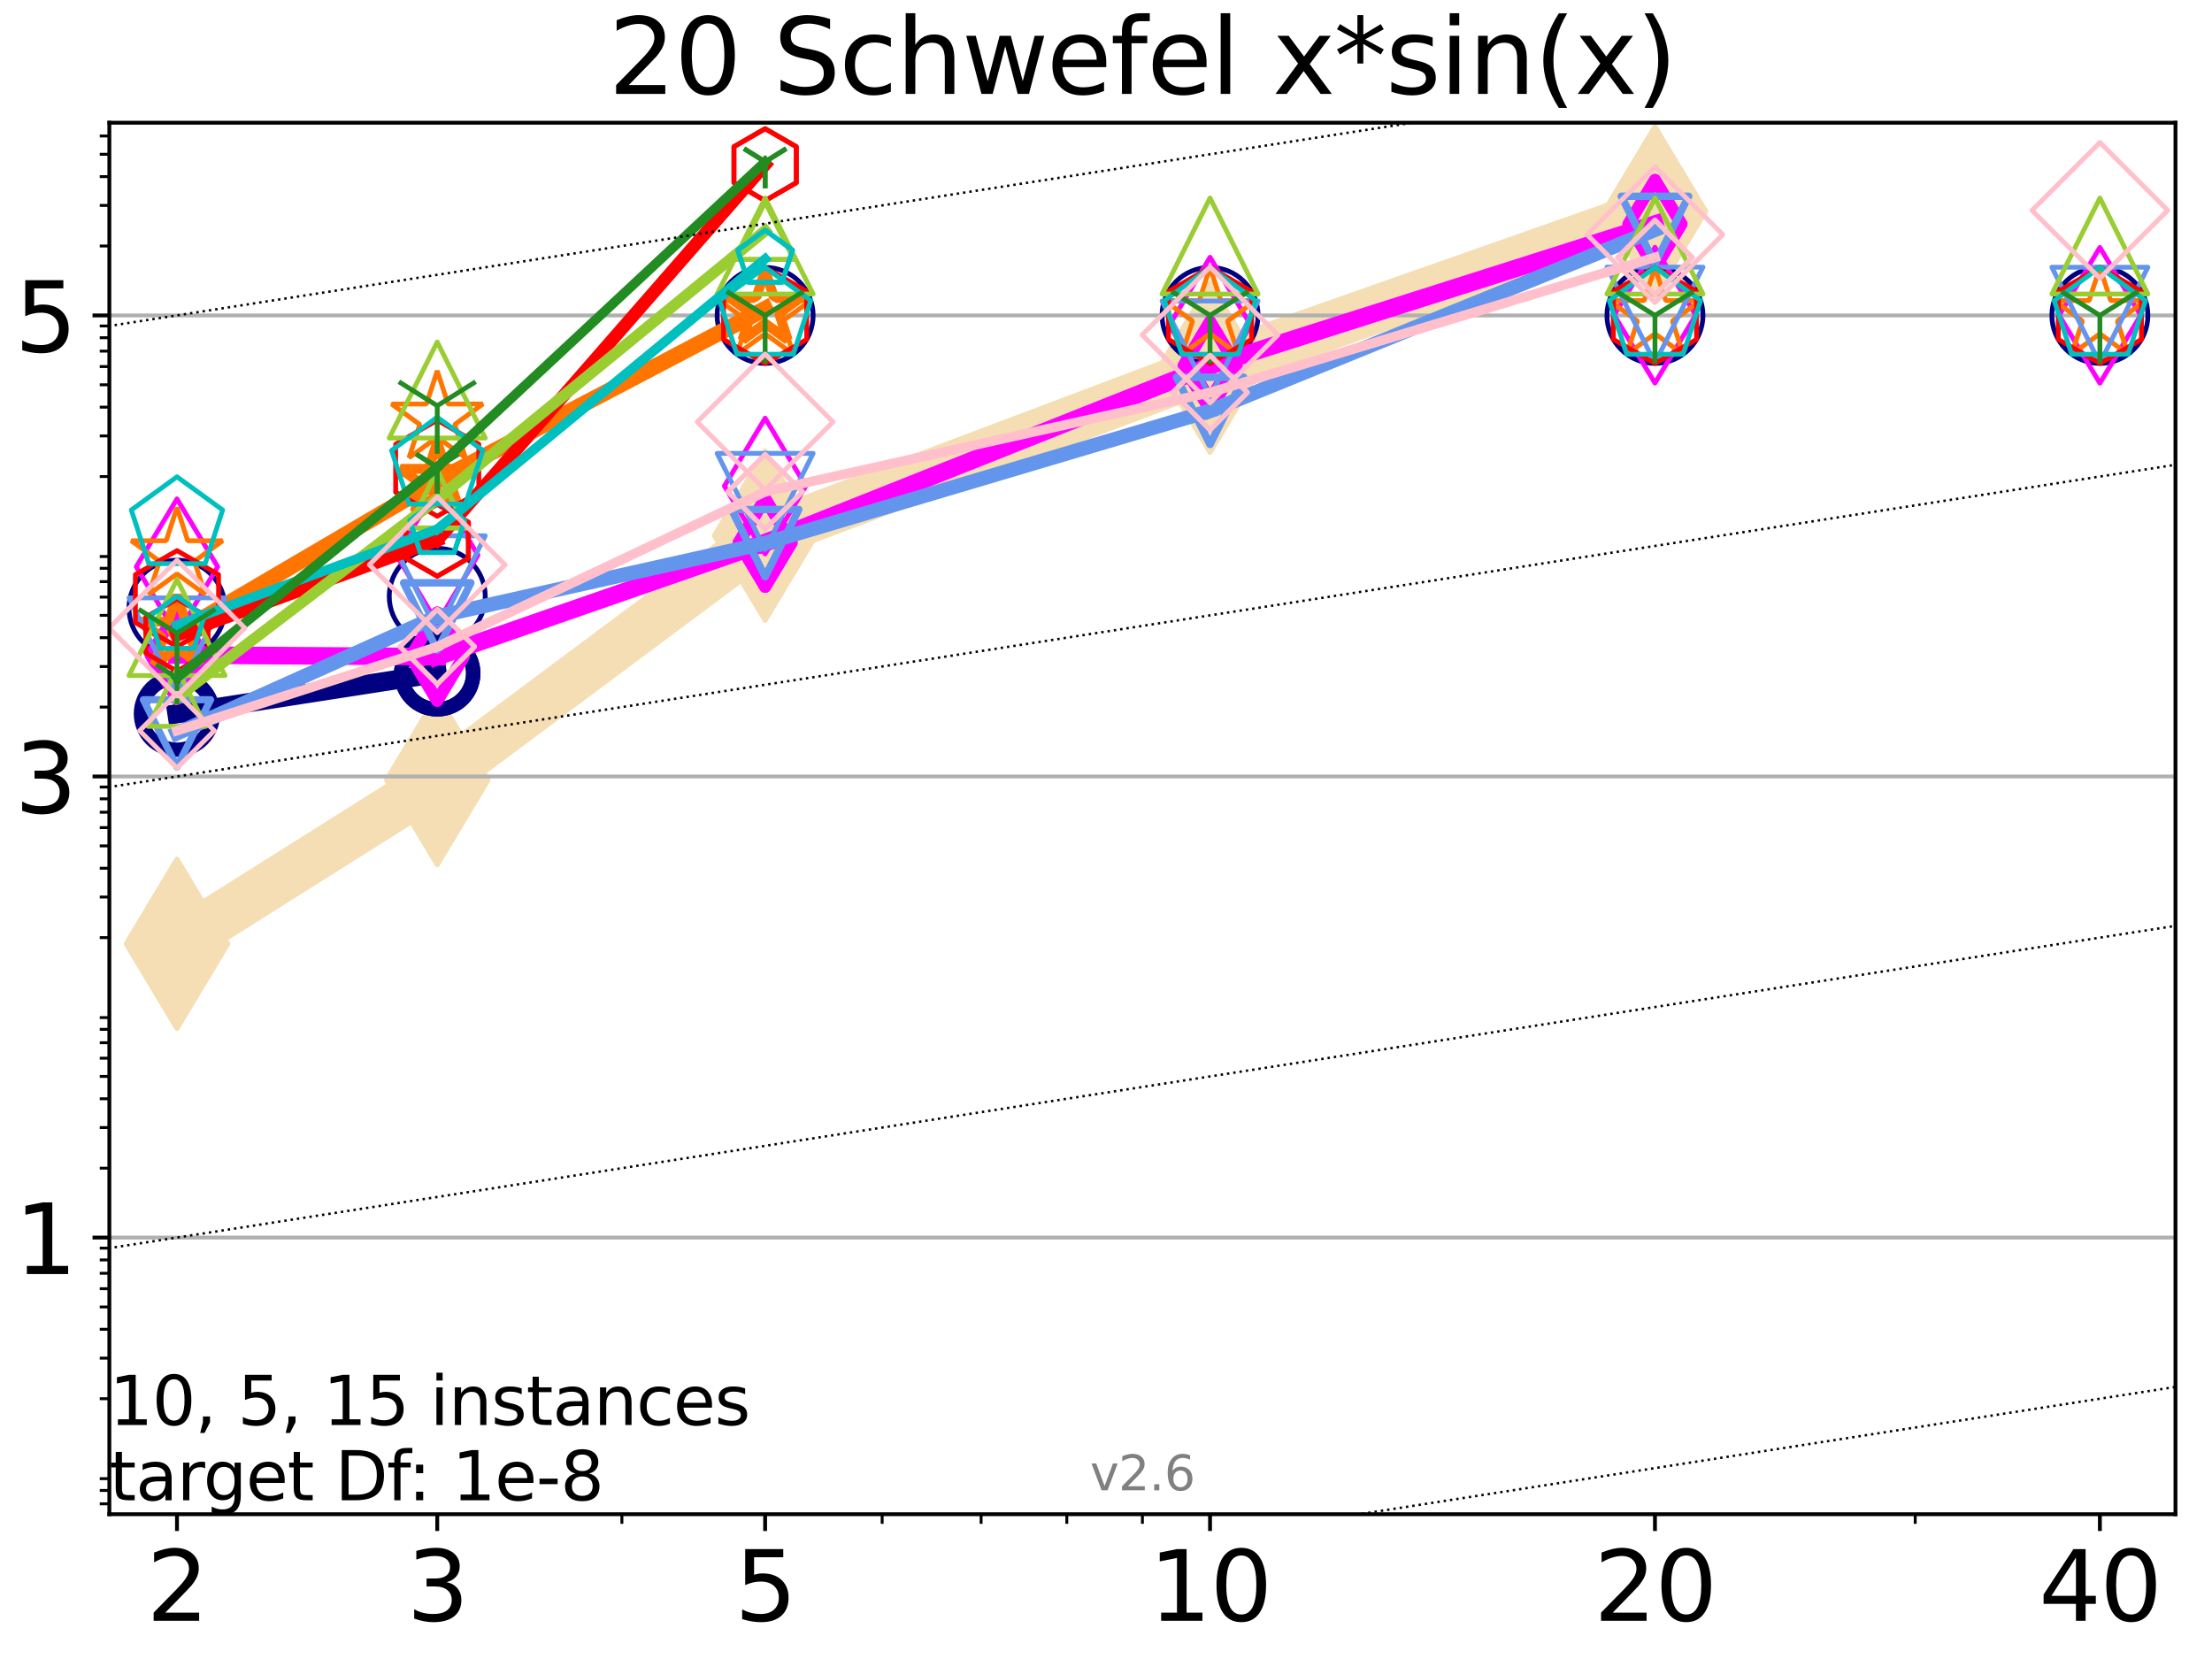 <?xml version="1.0" encoding="utf-8" standalone="no"?>
<!DOCTYPE svg PUBLIC "-//W3C//DTD SVG 1.1//EN"
  "http://www.w3.org/Graphics/SVG/1.1/DTD/svg11.dtd">
<svg xmlns:xlink="http://www.w3.org/1999/xlink" width="460.8pt" height="345.6pt" viewBox="0 0 460.8 345.6" xmlns="http://www.w3.org/2000/svg" version="1.1">
 <defs>
  <style type="text/css">*{stroke-linejoin: round; stroke-linecap: butt}</style>
 </defs>
 <g id="figure_1">
  <g id="patch_1">
   <path d="M 0 345.6 
L 460.8 345.6 
L 460.8 0 
L 0 0 
z
" style="fill: #ffffff"/>
  </g>
  <g id="axes_1">
   <g id="patch_2">
    <path d="M 22.78 315.44 
L 453.192 315.44 
L 453.192 25.56 
L 22.78 25.56 
z
" style="fill: #ffffff"/>
   </g>
   <g id="line2d_1">
    <path d="M 36.868 196.616 
L 91.085 162.486 
L 159.39 111.59 
L 252.074 76.601 
L 344.758 44.01 
" clip-path="url(#p10ccb8693c)" style="fill: none; stroke: #f5deb3; stroke-width: 10; stroke-linecap: square"/>
    <defs>
     <path id="me8f72fce71" d="M -0 17.678 
L 10.607 0 
L 0 -17.678 
L -10.607 -0 
z
" style="stroke: #f5deb3; stroke-linejoin: miter"/>
    </defs>
    <g clip-path="url(#p10ccb8693c)">
     <use xlink:href="#me8f72fce71" x="36.868" y="196.616" style="fill: #f5deb3; stroke: #f5deb3; stroke-linejoin: miter"/>
     <use xlink:href="#me8f72fce71" x="91.085" y="162.486" style="fill: #f5deb3; stroke: #f5deb3; stroke-linejoin: miter"/>
     <use xlink:href="#me8f72fce71" x="159.39" y="111.59" style="fill: #f5deb3; stroke: #f5deb3; stroke-linejoin: miter"/>
     <use xlink:href="#me8f72fce71" x="252.074" y="76.601" style="fill: #f5deb3; stroke: #f5deb3; stroke-linejoin: miter"/>
     <use xlink:href="#me8f72fce71" x="344.758" y="44.01" style="fill: #f5deb3; stroke: #f5deb3; stroke-linejoin: miter"/>
    </g>
   </g>
   <g id="matplotlib.axis_1">
    <g id="xtick_1">
     <g id="line2d_2">
      <defs>
       <path id="m8e83499754" d="M 0 0 
L 0 3.5 
" style="stroke: #000000; stroke-width: 0.8"/>
      </defs>
      <g>
       <use xlink:href="#m8e83499754" x="36.868" y="315.44" style="stroke: #000000; stroke-width: 0.8"/>
      </g>
     </g>
     <g id="text_1">
      <!-- 2 -->
      <g transform="translate(30.506 337.637)scale(0.2 -0.2)">
       <defs>
        <path id="DejaVuSans-32" d="M 1228 531 
L 3431 531 
L 3431 0 
L 469 0 
L 469 531 
Q 828 903 1448 1529 
Q 2069 2156 2228 2338 
Q 2531 2678 2651 2914 
Q 2772 3150 2772 3378 
Q 2772 3750 2511 3984 
Q 2250 4219 1831 4219 
Q 1534 4219 1204 4116 
Q 875 4013 500 3803 
L 500 4441 
Q 881 4594 1212 4672 
Q 1544 4750 1819 4750 
Q 2544 4750 2975 4387 
Q 3406 4025 3406 3419 
Q 3406 3131 3298 2873 
Q 3191 2616 2906 2266 
Q 2828 2175 2409 1742 
Q 1991 1309 1228 531 
z
" transform="scale(0.016)"/>
       </defs>
       <use xlink:href="#DejaVuSans-32"/>
      </g>
     </g>
    </g>
    <g id="xtick_2">
     <g id="line2d_3">
      <g>
       <use xlink:href="#m8e83499754" x="91.085" y="315.44" style="stroke: #000000; stroke-width: 0.8"/>
      </g>
     </g>
     <g id="text_2">
      <!-- 3 -->
      <g transform="translate(84.723 337.637)scale(0.2 -0.2)">
       <defs>
        <path id="DejaVuSans-33" d="M 2597 2516 
Q 3050 2419 3304 2112 
Q 3559 1806 3559 1356 
Q 3559 666 3084 287 
Q 2609 -91 1734 -91 
Q 1441 -91 1130 -33 
Q 819 25 488 141 
L 488 750 
Q 750 597 1062 519 
Q 1375 441 1716 441 
Q 2309 441 2620 675 
Q 2931 909 2931 1356 
Q 2931 1769 2642 2001 
Q 2353 2234 1838 2234 
L 1294 2234 
L 1294 2753 
L 1863 2753 
Q 2328 2753 2575 2939 
Q 2822 3125 2822 3475 
Q 2822 3834 2567 4026 
Q 2313 4219 1838 4219 
Q 1578 4219 1281 4162 
Q 984 4106 628 3988 
L 628 4550 
Q 988 4650 1302 4700 
Q 1616 4750 1894 4750 
Q 2613 4750 3031 4423 
Q 3450 4097 3450 3541 
Q 3450 3153 3228 2886 
Q 3006 2619 2597 2516 
z
" transform="scale(0.016)"/>
       </defs>
       <use xlink:href="#DejaVuSans-33"/>
      </g>
     </g>
    </g>
    <g id="xtick_3">
     <g id="line2d_4">
      <g>
       <use xlink:href="#m8e83499754" x="159.39" y="315.44" style="stroke: #000000; stroke-width: 0.8"/>
      </g>
     </g>
     <g id="text_3">
      <!-- 5 -->
      <g transform="translate(153.028 337.637)scale(0.2 -0.2)">
       <defs>
        <path id="DejaVuSans-35" d="M 691 4666 
L 3169 4666 
L 3169 4134 
L 1269 4134 
L 1269 2991 
Q 1406 3038 1543 3061 
Q 1681 3084 1819 3084 
Q 2600 3084 3056 2656 
Q 3513 2228 3513 1497 
Q 3513 744 3044 326 
Q 2575 -91 1722 -91 
Q 1428 -91 1123 -41 
Q 819 9 494 109 
L 494 744 
Q 775 591 1075 516 
Q 1375 441 1709 441 
Q 2250 441 2565 725 
Q 2881 1009 2881 1497 
Q 2881 1984 2565 2268 
Q 2250 2553 1709 2553 
Q 1456 2553 1204 2497 
Q 953 2441 691 2322 
L 691 4666 
z
" transform="scale(0.016)"/>
       </defs>
       <use xlink:href="#DejaVuSans-35"/>
      </g>
     </g>
    </g>
    <g id="xtick_4">
     <g id="line2d_5">
      <g>
       <use xlink:href="#m8e83499754" x="252.074" y="315.44" style="stroke: #000000; stroke-width: 0.8"/>
      </g>
     </g>
     <g id="text_4">
      <!-- 10 -->
      <g transform="translate(239.349 337.637)scale(0.2 -0.2)">
       <defs>
        <path id="DejaVuSans-31" d="M 794 531 
L 1825 531 
L 1825 4091 
L 703 3866 
L 703 4441 
L 1819 4666 
L 2450 4666 
L 2450 531 
L 3481 531 
L 3481 0 
L 794 0 
L 794 531 
z
" transform="scale(0.016)"/>
        <path id="DejaVuSans-30" d="M 2034 4250 
Q 1547 4250 1301 3770 
Q 1056 3291 1056 2328 
Q 1056 1369 1301 889 
Q 1547 409 2034 409 
Q 2525 409 2770 889 
Q 3016 1369 3016 2328 
Q 3016 3291 2770 3770 
Q 2525 4250 2034 4250 
z
M 2034 4750 
Q 2819 4750 3233 4129 
Q 3647 3509 3647 2328 
Q 3647 1150 3233 529 
Q 2819 -91 2034 -91 
Q 1250 -91 836 529 
Q 422 1150 422 2328 
Q 422 3509 836 4129 
Q 1250 4750 2034 4750 
z
" transform="scale(0.016)"/>
       </defs>
       <use xlink:href="#DejaVuSans-31"/>
       <use xlink:href="#DejaVuSans-30" x="63.623"/>
      </g>
     </g>
    </g>
    <g id="xtick_5">
     <g id="line2d_6">
      <g>
       <use xlink:href="#m8e83499754" x="344.758" y="315.44" style="stroke: #000000; stroke-width: 0.8"/>
      </g>
     </g>
     <g id="text_5">
      <!-- 20 -->
      <g transform="translate(332.033 337.637)scale(0.2 -0.2)">
       <use xlink:href="#DejaVuSans-32"/>
       <use xlink:href="#DejaVuSans-30" x="63.623"/>
      </g>
     </g>
    </g>
    <g id="xtick_6">
     <g id="line2d_7">
      <g>
       <use xlink:href="#m8e83499754" x="437.443" y="315.44" style="stroke: #000000; stroke-width: 0.8"/>
      </g>
     </g>
     <g id="text_6">
      <!-- 40 -->
      <g transform="translate(424.718 337.637)scale(0.2 -0.2)">
       <defs>
        <path id="DejaVuSans-34" d="M 2419 4116 
L 825 1625 
L 2419 1625 
L 2419 4116 
z
M 2253 4666 
L 3047 4666 
L 3047 1625 
L 3713 1625 
L 3713 1100 
L 3047 1100 
L 3047 0 
L 2419 0 
L 2419 1100 
L 313 1100 
L 313 1709 
L 2253 4666 
z
" transform="scale(0.016)"/>
       </defs>
       <use xlink:href="#DejaVuSans-34"/>
       <use xlink:href="#DejaVuSans-30" x="63.623"/>
      </g>
     </g>
    </g>
    <g id="xtick_7">
     <g id="line2d_8">
      <defs>
       <path id="mfd8341edc6" d="M 0 0 
L 0 2 
" style="stroke: #000000; stroke-width: 0.6"/>
      </defs>
      <g>
       <use xlink:href="#mfd8341edc6" x="129.552" y="315.44" style="stroke: #000000; stroke-width: 0.6"/>
      </g>
     </g>
    </g>
    <g id="xtick_8">
     <g id="line2d_9">
      <g>
       <use xlink:href="#mfd8341edc6" x="183.769" y="315.44" style="stroke: #000000; stroke-width: 0.6"/>
      </g>
     </g>
    </g>
    <g id="xtick_9">
     <g id="line2d_10">
      <g>
       <use xlink:href="#mfd8341edc6" x="204.381" y="315.44" style="stroke: #000000; stroke-width: 0.6"/>
      </g>
     </g>
    </g>
    <g id="xtick_10">
     <g id="line2d_11">
      <g>
       <use xlink:href="#mfd8341edc6" x="222.237" y="315.44" style="stroke: #000000; stroke-width: 0.6"/>
      </g>
     </g>
    </g>
    <g id="xtick_11">
     <g id="line2d_12">
      <g>
       <use xlink:href="#mfd8341edc6" x="237.986" y="315.44" style="stroke: #000000; stroke-width: 0.6"/>
      </g>
     </g>
    </g>
    <g id="xtick_12">
     <g id="line2d_13">
      <g>
       <use xlink:href="#mfd8341edc6" x="398.975" y="315.44" style="stroke: #000000; stroke-width: 0.6"/>
      </g>
     </g>
    </g>
   </g>
   <g id="matplotlib.axis_2">
    <g id="ytick_1">
     <g id="line2d_14">
      <path d="M 22.78 257.809 
L 453.192 257.809 
" clip-path="url(#p10ccb8693c)" style="fill: none; stroke: #b0b0b0; stroke-width: 0.8; stroke-linecap: square"/>
     </g>
     <g id="line2d_15">
      <defs>
       <path id="m046afa42fc" d="M 0 0 
L -3.5 0 
" style="stroke: #000000; stroke-width: 0.8"/>
      </defs>
      <g>
       <use xlink:href="#m046afa42fc" x="22.78" y="257.809" style="stroke: #000000; stroke-width: 0.8"/>
      </g>
     </g>
     <g id="text_7">
      <!-- 1 -->
      <g transform="translate(3.055 265.407)scale(0.2 -0.2)">
       <use xlink:href="#DejaVuSans-31"/>
      </g>
     </g>
    </g>
    <g id="ytick_2">
     <g id="line2d_16">
      <path d="M 22.78 161.757 
L 453.192 161.757 
" clip-path="url(#p10ccb8693c)" style="fill: none; stroke: #b0b0b0; stroke-width: 0.8; stroke-linecap: square"/>
     </g>
     <g id="line2d_17">
      <g>
       <use xlink:href="#m046afa42fc" x="22.78" y="161.757" style="stroke: #000000; stroke-width: 0.8"/>
      </g>
     </g>
     <g id="text_8">
      <!-- 3 -->
      <g transform="translate(3.055 169.356)scale(0.2 -0.2)">
       <use xlink:href="#DejaVuSans-33"/>
      </g>
     </g>
    </g>
    <g id="ytick_3">
     <g id="line2d_18">
      <path d="M 22.78 65.706 
L 453.192 65.706 
" clip-path="url(#p10ccb8693c)" style="fill: none; stroke: #b0b0b0; stroke-width: 0.8; stroke-linecap: square"/>
     </g>
     <g id="line2d_19">
      <g>
       <use xlink:href="#m046afa42fc" x="22.78" y="65.706" style="stroke: #000000; stroke-width: 0.8"/>
      </g>
     </g>
     <g id="text_9">
      <!-- 5 -->
      <g transform="translate(3.055 73.304)scale(0.2 -0.2)">
       <use xlink:href="#DejaVuSans-35"/>
      </g>
     </g>
    </g>
    <g id="ytick_4">
     <g id="line2d_20">
      <defs>
       <path id="mef0c250f92" d="M 0 0 
L -2 0 
" style="stroke: #000000; stroke-width: 0.6"/>
      </defs>
      <g>
       <use xlink:href="#mef0c250f92" x="22.78" y="313.274" style="stroke: #000000; stroke-width: 0.6"/>
      </g>
     </g>
    </g>
    <g id="ytick_5">
     <g id="line2d_21">
      <g>
       <use xlink:href="#mef0c250f92" x="22.78" y="310.489" style="stroke: #000000; stroke-width: 0.6"/>
      </g>
     </g>
    </g>
    <g id="ytick_6">
     <g id="line2d_22">
      <g>
       <use xlink:href="#mef0c250f92" x="22.78" y="308.032" style="stroke: #000000; stroke-width: 0.6"/>
      </g>
     </g>
    </g>
    <g id="ytick_7">
     <g id="line2d_23">
      <g>
       <use xlink:href="#mef0c250f92" x="22.78" y="291.378" style="stroke: #000000; stroke-width: 0.6"/>
      </g>
     </g>
    </g>
    <g id="ytick_8">
     <g id="line2d_24">
      <g>
       <use xlink:href="#mef0c250f92" x="22.78" y="282.921" style="stroke: #000000; stroke-width: 0.6"/>
      </g>
     </g>
    </g>
    <g id="ytick_9">
     <g id="line2d_25">
      <g>
       <use xlink:href="#mef0c250f92" x="22.78" y="276.92" style="stroke: #000000; stroke-width: 0.6"/>
      </g>
     </g>
    </g>
    <g id="ytick_10">
     <g id="line2d_26">
      <g>
       <use xlink:href="#mef0c250f92" x="22.78" y="272.266" style="stroke: #000000; stroke-width: 0.6"/>
      </g>
     </g>
    </g>
    <g id="ytick_11">
     <g id="line2d_27">
      <g>
       <use xlink:href="#mef0c250f92" x="22.78" y="268.463" style="stroke: #000000; stroke-width: 0.6"/>
      </g>
     </g>
    </g>
    <g id="ytick_12">
     <g id="line2d_28">
      <g>
       <use xlink:href="#mef0c250f92" x="22.78" y="265.248" style="stroke: #000000; stroke-width: 0.6"/>
      </g>
     </g>
    </g>
    <g id="ytick_13">
     <g id="line2d_29">
      <g>
       <use xlink:href="#mef0c250f92" x="22.78" y="262.463" style="stroke: #000000; stroke-width: 0.6"/>
      </g>
     </g>
    </g>
    <g id="ytick_14">
     <g id="line2d_30">
      <g>
       <use xlink:href="#mef0c250f92" x="22.78" y="260.007" style="stroke: #000000; stroke-width: 0.6"/>
      </g>
     </g>
    </g>
    <g id="ytick_15">
     <g id="line2d_31">
      <g>
       <use xlink:href="#mef0c250f92" x="22.78" y="243.352" style="stroke: #000000; stroke-width: 0.6"/>
      </g>
     </g>
    </g>
    <g id="ytick_16">
     <g id="line2d_32">
      <g>
       <use xlink:href="#mef0c250f92" x="22.78" y="234.895" style="stroke: #000000; stroke-width: 0.6"/>
      </g>
     </g>
    </g>
    <g id="ytick_17">
     <g id="line2d_33">
      <g>
       <use xlink:href="#mef0c250f92" x="22.78" y="228.895" style="stroke: #000000; stroke-width: 0.6"/>
      </g>
     </g>
    </g>
    <g id="ytick_18">
     <g id="line2d_34">
      <g>
       <use xlink:href="#mef0c250f92" x="22.78" y="224.24" style="stroke: #000000; stroke-width: 0.6"/>
      </g>
     </g>
    </g>
    <g id="ytick_19">
     <g id="line2d_35">
      <g>
       <use xlink:href="#mef0c250f92" x="22.78" y="220.438" style="stroke: #000000; stroke-width: 0.6"/>
      </g>
     </g>
    </g>
    <g id="ytick_20">
     <g id="line2d_36">
      <g>
       <use xlink:href="#mef0c250f92" x="22.78" y="217.222" style="stroke: #000000; stroke-width: 0.6"/>
      </g>
     </g>
    </g>
    <g id="ytick_21">
     <g id="line2d_37">
      <g>
       <use xlink:href="#mef0c250f92" x="22.78" y="214.437" style="stroke: #000000; stroke-width: 0.6"/>
      </g>
     </g>
    </g>
    <g id="ytick_22">
     <g id="line2d_38">
      <g>
       <use xlink:href="#mef0c250f92" x="22.78" y="211.981" style="stroke: #000000; stroke-width: 0.6"/>
      </g>
     </g>
    </g>
    <g id="ytick_23">
     <g id="line2d_39">
      <g>
       <use xlink:href="#mef0c250f92" x="22.78" y="195.326" style="stroke: #000000; stroke-width: 0.6"/>
      </g>
     </g>
    </g>
    <g id="ytick_24">
     <g id="line2d_40">
      <g>
       <use xlink:href="#mef0c250f92" x="22.78" y="186.869" style="stroke: #000000; stroke-width: 0.6"/>
      </g>
     </g>
    </g>
    <g id="ytick_25">
     <g id="line2d_41">
      <g>
       <use xlink:href="#mef0c250f92" x="22.78" y="180.869" style="stroke: #000000; stroke-width: 0.6"/>
      </g>
     </g>
    </g>
    <g id="ytick_26">
     <g id="line2d_42">
      <g>
       <use xlink:href="#mef0c250f92" x="22.78" y="176.214" style="stroke: #000000; stroke-width: 0.6"/>
      </g>
     </g>
    </g>
    <g id="ytick_27">
     <g id="line2d_43">
      <g>
       <use xlink:href="#mef0c250f92" x="22.78" y="172.412" style="stroke: #000000; stroke-width: 0.6"/>
      </g>
     </g>
    </g>
    <g id="ytick_28">
     <g id="line2d_44">
      <g>
       <use xlink:href="#mef0c250f92" x="22.78" y="169.197" style="stroke: #000000; stroke-width: 0.6"/>
      </g>
     </g>
    </g>
    <g id="ytick_29">
     <g id="line2d_45">
      <g>
       <use xlink:href="#mef0c250f92" x="22.78" y="166.411" style="stroke: #000000; stroke-width: 0.6"/>
      </g>
     </g>
    </g>
    <g id="ytick_30">
     <g id="line2d_46">
      <g>
       <use xlink:href="#mef0c250f92" x="22.78" y="163.955" style="stroke: #000000; stroke-width: 0.6"/>
      </g>
     </g>
    </g>
    <g id="ytick_31">
     <g id="line2d_47">
      <g>
       <use xlink:href="#mef0c250f92" x="22.78" y="147.3" style="stroke: #000000; stroke-width: 0.6"/>
      </g>
     </g>
    </g>
    <g id="ytick_32">
     <g id="line2d_48">
      <g>
       <use xlink:href="#mef0c250f92" x="22.78" y="138.843" style="stroke: #000000; stroke-width: 0.6"/>
      </g>
     </g>
    </g>
    <g id="ytick_33">
     <g id="line2d_49">
      <g>
       <use xlink:href="#mef0c250f92" x="22.78" y="132.843" style="stroke: #000000; stroke-width: 0.6"/>
      </g>
     </g>
    </g>
    <g id="ytick_34">
     <g id="line2d_50">
      <g>
       <use xlink:href="#mef0c250f92" x="22.78" y="128.189" style="stroke: #000000; stroke-width: 0.6"/>
      </g>
     </g>
    </g>
    <g id="ytick_35">
     <g id="line2d_51">
      <g>
       <use xlink:href="#mef0c250f92" x="22.78" y="124.386" style="stroke: #000000; stroke-width: 0.6"/>
      </g>
     </g>
    </g>
    <g id="ytick_36">
     <g id="line2d_52">
      <g>
       <use xlink:href="#mef0c250f92" x="22.78" y="121.171" style="stroke: #000000; stroke-width: 0.6"/>
      </g>
     </g>
    </g>
    <g id="ytick_37">
     <g id="line2d_53">
      <g>
       <use xlink:href="#mef0c250f92" x="22.78" y="118.386" style="stroke: #000000; stroke-width: 0.6"/>
      </g>
     </g>
    </g>
    <g id="ytick_38">
     <g id="line2d_54">
      <g>
       <use xlink:href="#mef0c250f92" x="22.78" y="115.929" style="stroke: #000000; stroke-width: 0.6"/>
      </g>
     </g>
    </g>
    <g id="ytick_39">
     <g id="line2d_55">
      <g>
       <use xlink:href="#mef0c250f92" x="22.78" y="99.274" style="stroke: #000000; stroke-width: 0.6"/>
      </g>
     </g>
    </g>
    <g id="ytick_40">
     <g id="line2d_56">
      <g>
       <use xlink:href="#mef0c250f92" x="22.78" y="90.817" style="stroke: #000000; stroke-width: 0.6"/>
      </g>
     </g>
    </g>
    <g id="ytick_41">
     <g id="line2d_57">
      <g>
       <use xlink:href="#mef0c250f92" x="22.78" y="84.817" style="stroke: #000000; stroke-width: 0.6"/>
      </g>
     </g>
    </g>
    <g id="ytick_42">
     <g id="line2d_58">
      <g>
       <use xlink:href="#mef0c250f92" x="22.78" y="80.163" style="stroke: #000000; stroke-width: 0.6"/>
      </g>
     </g>
    </g>
    <g id="ytick_43">
     <g id="line2d_59">
      <g>
       <use xlink:href="#mef0c250f92" x="22.78" y="76.36" style="stroke: #000000; stroke-width: 0.6"/>
      </g>
     </g>
    </g>
    <g id="ytick_44">
     <g id="line2d_60">
      <g>
       <use xlink:href="#mef0c250f92" x="22.78" y="73.145" style="stroke: #000000; stroke-width: 0.6"/>
      </g>
     </g>
    </g>
    <g id="ytick_45">
     <g id="line2d_61">
      <g>
       <use xlink:href="#mef0c250f92" x="22.78" y="70.36" style="stroke: #000000; stroke-width: 0.6"/>
      </g>
     </g>
    </g>
    <g id="ytick_46">
     <g id="line2d_62">
      <g>
       <use xlink:href="#mef0c250f92" x="22.78" y="67.903" style="stroke: #000000; stroke-width: 0.6"/>
      </g>
     </g>
    </g>
    <g id="ytick_47">
     <g id="line2d_63">
      <g>
       <use xlink:href="#mef0c250f92" x="22.78" y="51.248" style="stroke: #000000; stroke-width: 0.6"/>
      </g>
     </g>
    </g>
    <g id="ytick_48">
     <g id="line2d_64">
      <g>
       <use xlink:href="#mef0c250f92" x="22.78" y="42.791" style="stroke: #000000; stroke-width: 0.6"/>
      </g>
     </g>
    </g>
    <g id="ytick_49">
     <g id="line2d_65">
      <g>
       <use xlink:href="#mef0c250f92" x="22.78" y="36.791" style="stroke: #000000; stroke-width: 0.6"/>
      </g>
     </g>
    </g>
    <g id="ytick_50">
     <g id="line2d_66">
      <g>
       <use xlink:href="#mef0c250f92" x="22.78" y="32.137" style="stroke: #000000; stroke-width: 0.6"/>
      </g>
     </g>
    </g>
    <g id="ytick_51">
     <g id="line2d_67">
      <g>
       <use xlink:href="#mef0c250f92" x="22.78" y="28.334" style="stroke: #000000; stroke-width: 0.6"/>
      </g>
     </g>
    </g>
   </g>
   <g id="line2d_68">
    <path d="M 36.868 148.685 
L 91.085 140.268 
" clip-path="url(#p10ccb8693c)" style="fill: none; stroke: #000080; stroke-width: 4; stroke-linecap: square"/>
    <defs>
     <path id="m6eea0e22a0" d="M 0 7.5 
C 1.989 7.5 3.897 6.71 5.303 5.303 
C 6.71 3.897 7.5 1.989 7.5 0 
C 7.5 -1.989 6.71 -3.897 5.303 -5.303 
C 3.897 -6.71 1.989 -7.5 0 -7.5 
C -1.989 -7.5 -3.897 -6.71 -5.303 -5.303 
C -6.71 -3.897 -7.5 -1.989 -7.5 0 
C -7.5 1.989 -6.71 3.897 -5.303 5.303 
C -3.897 6.71 -1.989 7.5 0 7.5 
z
" style="stroke: #000080; stroke-width: 3"/>
    </defs>
    <g clip-path="url(#p10ccb8693c)">
     <use xlink:href="#m6eea0e22a0" x="36.868" y="148.685" style="fill-opacity: 0; stroke: #000080; stroke-width: 3"/>
     <use xlink:href="#m6eea0e22a0" x="91.085" y="140.268" style="fill-opacity: 0; stroke: #000080; stroke-width: 3"/>
    </g>
   </g>
   <g id="line2d_69">
    <path d="M 91.085 140.268 
" clip-path="url(#p10ccb8693c)" style="fill: none; stroke: #000080; stroke-width: 4; stroke-linecap: square"/>
    <g clip-path="url(#p10ccb8693c)">
     <use xlink:href="#m6eea0e22a0" x="91.085" y="140.268" style="fill-opacity: 0; stroke: #000080; stroke-width: 3"/>
    </g>
   </g>
   <g id="line2d_70"/>
   <g id="line2d_71">
    <defs>
     <path id="m91edc996b9" d="M 0 10 
C 2.652 10 5.196 8.946 7.071 7.071 
C 8.946 5.196 10 2.652 10 0 
C 10 -2.652 8.946 -5.196 7.071 -7.071 
C 5.196 -8.946 2.652 -10 0 -10 
C -2.652 -10 -5.196 -8.946 -7.071 -7.071 
C -8.946 -5.196 -10 -2.652 -10 0 
C -10 2.652 -8.946 5.196 -7.071 7.071 
C -5.196 8.946 -2.652 10 0 10 
z
" style="stroke: #000080"/>
    </defs>
    <g clip-path="url(#p10ccb8693c)">
     <use xlink:href="#m91edc996b9" x="36.868" y="126.694" style="fill-opacity: 0; stroke: #000080"/>
     <use xlink:href="#m91edc996b9" x="91.085" y="124.228" style="fill-opacity: 0; stroke: #000080"/>
     <use xlink:href="#m91edc996b9" x="159.39" y="65.705" style="fill-opacity: 0; stroke: #000080"/>
     <use xlink:href="#m91edc996b9" x="252.074" y="65.705" style="fill-opacity: 0; stroke: #000080"/>
     <use xlink:href="#m91edc996b9" x="344.758" y="65.705" style="fill-opacity: 0; stroke: #000080"/>
     <use xlink:href="#m91edc996b9" x="437.443" y="65.705" style="fill-opacity: 0; stroke: #000080"/>
    </g>
   </g>
   <g id="line2d_72">
    <path d="M 36.868 136.456 
L 91.085 136.79 
" clip-path="url(#p10ccb8693c)" style="fill: none; stroke: #ff00ff; stroke-width: 3.667; stroke-linecap: square"/>
    <defs>
     <path id="m2a5e24180c" d="M -0 9.192 
L 5.515 0 
L 0 -9.192 
L -5.515 -0 
z
" style="stroke: #ff00ff; stroke-width: 2.5; stroke-linejoin: miter"/>
    </defs>
    <g clip-path="url(#p10ccb8693c)">
     <use xlink:href="#m2a5e24180c" x="36.868" y="136.456" style="fill-opacity: 0; stroke: #ff00ff; stroke-width: 2.5; stroke-linejoin: miter"/>
     <use xlink:href="#m2a5e24180c" x="91.085" y="136.79" style="fill-opacity: 0; stroke: #ff00ff; stroke-width: 2.5; stroke-linejoin: miter"/>
    </g>
   </g>
   <g id="line2d_73">
    <path d="M 91.085 136.79 
L 159.39 113.056 
" clip-path="url(#p10ccb8693c)" style="fill: none; stroke: #ff00ff; stroke-width: 3.667; stroke-linecap: square"/>
    <g clip-path="url(#p10ccb8693c)">
     <use xlink:href="#m2a5e24180c" x="91.085" y="136.79" style="fill-opacity: 0; stroke: #ff00ff; stroke-width: 2.5; stroke-linejoin: miter"/>
     <use xlink:href="#m2a5e24180c" x="159.39" y="113.056" style="fill-opacity: 0; stroke: #ff00ff; stroke-width: 2.5; stroke-linejoin: miter"/>
    </g>
   </g>
   <g id="line2d_74">
    <path d="M 159.39 113.056 
L 252.074 76.18 
" clip-path="url(#p10ccb8693c)" style="fill: none; stroke: #ff00ff; stroke-width: 3.667; stroke-linecap: square"/>
    <g clip-path="url(#p10ccb8693c)">
     <use xlink:href="#m2a5e24180c" x="159.39" y="113.056" style="fill-opacity: 0; stroke: #ff00ff; stroke-width: 2.5; stroke-linejoin: miter"/>
     <use xlink:href="#m2a5e24180c" x="252.074" y="76.18" style="fill-opacity: 0; stroke: #ff00ff; stroke-width: 2.5; stroke-linejoin: miter"/>
    </g>
   </g>
   <g id="line2d_75">
    <path d="M 252.074 76.18 
L 344.758 46.681 
" clip-path="url(#p10ccb8693c)" style="fill: none; stroke: #ff00ff; stroke-width: 3.667; stroke-linecap: square"/>
    <g clip-path="url(#p10ccb8693c)">
     <use xlink:href="#m2a5e24180c" x="252.074" y="76.18" style="fill-opacity: 0; stroke: #ff00ff; stroke-width: 2.5; stroke-linejoin: miter"/>
     <use xlink:href="#m2a5e24180c" x="344.758" y="46.681" style="fill-opacity: 0; stroke: #ff00ff; stroke-width: 2.5; stroke-linejoin: miter"/>
    </g>
   </g>
   <g id="line2d_76">
    <path d="M 344.758 46.681 
" clip-path="url(#p10ccb8693c)" style="fill: none; stroke: #ff00ff; stroke-width: 3.667; stroke-linecap: square"/>
    <g clip-path="url(#p10ccb8693c)">
     <use xlink:href="#m2a5e24180c" x="344.758" y="46.681" style="fill-opacity: 0; stroke: #ff00ff; stroke-width: 2.5; stroke-linejoin: miter"/>
    </g>
   </g>
   <g id="line2d_77"/>
   <g id="line2d_78">
    <defs>
     <path id="m6c431d52a5" d="M -0 14.142 
L 8.485 0 
L -0 -14.142 
L -8.485 -0 
z
" style="stroke: #ff00ff; stroke-linejoin: miter"/>
    </defs>
    <g clip-path="url(#p10ccb8693c)">
     <use xlink:href="#m6c431d52a5" x="36.868" y="118.075" style="fill-opacity: 0; stroke: #ff00ff; stroke-linejoin: miter"/>
     <use xlink:href="#m6c431d52a5" x="91.085" y="115.662" style="fill-opacity: 0; stroke: #ff00ff; stroke-linejoin: miter"/>
     <use xlink:href="#m6c431d52a5" x="159.39" y="101.257" style="fill-opacity: 0; stroke: #ff00ff; stroke-linejoin: miter"/>
     <use xlink:href="#m6c431d52a5" x="252.074" y="67.735" style="fill-opacity: 0; stroke: #ff00ff; stroke-linejoin: miter"/>
     <use xlink:href="#m6c431d52a5" x="344.758" y="65.66" style="fill-opacity: 0; stroke: #ff00ff; stroke-linejoin: miter"/>
     <use xlink:href="#m6c431d52a5" x="437.443" y="65.686" style="fill-opacity: 0; stroke: #ff00ff; stroke-linejoin: miter"/>
    </g>
   </g>
   <g id="line2d_79">
    <path d="M 36.868 131.972 
L 91.085 100.159 
" clip-path="url(#p10ccb8693c)" style="fill: none; stroke: #ff7500; stroke-width: 3.333; stroke-linecap: square"/>
    <defs>
     <path id="mee62016087" d="M 0 -8 
L -1.796 -2.472 
L -7.608 -2.472 
L -2.906 0.944 
L -4.702 6.472 
L -0 3.056 
L 4.702 6.472 
L 2.906 0.944 
L 7.608 -2.472 
L 1.796 -2.472 
z
" style="stroke: #ff7500; stroke-width: 2; stroke-linejoin: bevel"/>
    </defs>
    <g clip-path="url(#p10ccb8693c)">
     <use xlink:href="#mee62016087" x="36.868" y="131.972" style="fill-opacity: 0; stroke: #ff7500; stroke-width: 2; stroke-linejoin: bevel"/>
     <use xlink:href="#mee62016087" x="91.085" y="100.159" style="fill-opacity: 0; stroke: #ff7500; stroke-width: 2; stroke-linejoin: bevel"/>
    </g>
   </g>
   <g id="line2d_80">
    <path d="M 91.085 100.159 
L 159.39 64.327 
" clip-path="url(#p10ccb8693c)" style="fill: none; stroke: #ff7500; stroke-width: 3.333; stroke-linecap: square"/>
    <g clip-path="url(#p10ccb8693c)">
     <use xlink:href="#mee62016087" x="91.085" y="100.159" style="fill-opacity: 0; stroke: #ff7500; stroke-width: 2; stroke-linejoin: bevel"/>
     <use xlink:href="#mee62016087" x="159.39" y="64.327" style="fill-opacity: 0; stroke: #ff7500; stroke-width: 2; stroke-linejoin: bevel"/>
    </g>
   </g>
   <g id="line2d_81">
    <path d="M 159.39 64.327 
" clip-path="url(#p10ccb8693c)" style="fill: none; stroke: #ff7500; stroke-width: 3.333; stroke-linecap: square"/>
    <g clip-path="url(#p10ccb8693c)">
     <use xlink:href="#mee62016087" x="159.39" y="64.327" style="fill-opacity: 0; stroke: #ff7500; stroke-width: 2; stroke-linejoin: bevel"/>
    </g>
   </g>
   <g id="line2d_82"/>
   <g id="line2d_83">
    <defs>
     <path id="m024183cd63" d="M 0 -10 
L -2.245 -3.09 
L -9.511 -3.09 
L -3.633 1.18 
L -5.878 8.09 
L -0 3.82 
L 5.878 8.09 
L 3.633 1.18 
L 9.511 -3.09 
L 2.245 -3.09 
z
" style="stroke: #ff7500; stroke-linejoin: bevel"/>
    </defs>
    <g clip-path="url(#p10ccb8693c)">
     <use xlink:href="#m024183cd63" x="36.868" y="115.739" style="fill-opacity: 0; stroke: #ff7500; stroke-linejoin: bevel"/>
     <use xlink:href="#m024183cd63" x="91.085" y="87.255" style="fill-opacity: 0; stroke: #ff7500; stroke-linejoin: bevel"/>
     <use xlink:href="#m024183cd63" x="159.39" y="65.705" style="fill-opacity: 0; stroke: #ff7500; stroke-linejoin: bevel"/>
     <use xlink:href="#m024183cd63" x="252.074" y="65.705" style="fill-opacity: 0; stroke: #ff7500; stroke-linejoin: bevel"/>
     <use xlink:href="#m024183cd63" x="344.758" y="65.705" style="fill-opacity: 0; stroke: #ff7500; stroke-linejoin: bevel"/>
     <use xlink:href="#m024183cd63" x="437.443" y="65.705" style="fill-opacity: 0; stroke: #ff7500; stroke-linejoin: bevel"/>
    </g>
   </g>
   <g id="line2d_84">
    <path d="M 36.868 152.764 
L 91.085 128.414 
" clip-path="url(#p10ccb8693c)" style="fill: none; stroke: #6495ed; stroke-width: 3; stroke-linecap: square"/>
    <defs>
     <path id="m1197b2daa1" d="M -0 7 
L 7 -7 
L -7 -7 
z
" style="stroke: #6495ed; stroke-width: 1.5; stroke-linejoin: miter"/>
    </defs>
    <g clip-path="url(#p10ccb8693c)">
     <use xlink:href="#m1197b2daa1" x="36.868" y="152.764" style="fill-opacity: 0; stroke: #6495ed; stroke-width: 1.5; stroke-linejoin: miter"/>
     <use xlink:href="#m1197b2daa1" x="91.085" y="128.414" style="fill-opacity: 0; stroke: #6495ed; stroke-width: 1.5; stroke-linejoin: miter"/>
    </g>
   </g>
   <g id="line2d_85">
    <path d="M 91.085 128.414 
L 159.39 113.142 
" clip-path="url(#p10ccb8693c)" style="fill: none; stroke: #6495ed; stroke-width: 3; stroke-linecap: square"/>
    <g clip-path="url(#p10ccb8693c)">
     <use xlink:href="#m1197b2daa1" x="91.085" y="128.414" style="fill-opacity: 0; stroke: #6495ed; stroke-width: 1.5; stroke-linejoin: miter"/>
     <use xlink:href="#m1197b2daa1" x="159.39" y="113.142" style="fill-opacity: 0; stroke: #6495ed; stroke-width: 1.5; stroke-linejoin: miter"/>
    </g>
   </g>
   <g id="line2d_86">
    <path d="M 159.39 113.142 
L 252.074 85.578 
" clip-path="url(#p10ccb8693c)" style="fill: none; stroke: #6495ed; stroke-width: 3; stroke-linecap: square"/>
    <g clip-path="url(#p10ccb8693c)">
     <use xlink:href="#m1197b2daa1" x="159.39" y="113.142" style="fill-opacity: 0; stroke: #6495ed; stroke-width: 1.5; stroke-linejoin: miter"/>
     <use xlink:href="#m1197b2daa1" x="252.074" y="85.578" style="fill-opacity: 0; stroke: #6495ed; stroke-width: 1.5; stroke-linejoin: miter"/>
    </g>
   </g>
   <g id="line2d_87">
    <path d="M 252.074 85.578 
L 344.758 47.892 
" clip-path="url(#p10ccb8693c)" style="fill: none; stroke: #6495ed; stroke-width: 3; stroke-linecap: square"/>
    <g clip-path="url(#p10ccb8693c)">
     <use xlink:href="#m1197b2daa1" x="252.074" y="85.578" style="fill-opacity: 0; stroke: #6495ed; stroke-width: 1.5; stroke-linejoin: miter"/>
     <use xlink:href="#m1197b2daa1" x="344.758" y="47.892" style="fill-opacity: 0; stroke: #6495ed; stroke-width: 1.5; stroke-linejoin: miter"/>
    </g>
   </g>
   <g id="line2d_88">
    <path d="M 344.758 47.892 
" clip-path="url(#p10ccb8693c)" style="fill: none; stroke: #6495ed; stroke-width: 3; stroke-linecap: square"/>
    <g clip-path="url(#p10ccb8693c)">
     <use xlink:href="#m1197b2daa1" x="344.758" y="47.892" style="fill-opacity: 0; stroke: #6495ed; stroke-width: 1.5; stroke-linejoin: miter"/>
    </g>
   </g>
   <g id="line2d_89"/>
   <g id="line2d_90">
    <defs>
     <path id="m4000a9ebb3" d="M -0 10 
L 10 -10 
L -10 -10 
z
" style="stroke: #6495ed; stroke-linejoin: miter"/>
    </defs>
    <g clip-path="url(#p10ccb8693c)">
     <use xlink:href="#m4000a9ebb3" x="36.868" y="134.545" style="fill-opacity: 0; stroke: #6495ed; stroke-linejoin: miter"/>
     <use xlink:href="#m4000a9ebb3" x="91.085" y="121.613" style="fill-opacity: 0; stroke: #6495ed; stroke-linejoin: miter"/>
     <use xlink:href="#m4000a9ebb3" x="159.39" y="104.444" style="fill-opacity: 0; stroke: #6495ed; stroke-linejoin: miter"/>
     <use xlink:href="#m4000a9ebb3" x="252.074" y="72.715" style="fill-opacity: 0; stroke: #6495ed; stroke-linejoin: miter"/>
     <use xlink:href="#m4000a9ebb3" x="344.758" y="65.644" style="fill-opacity: 0; stroke: #6495ed; stroke-linejoin: miter"/>
     <use xlink:href="#m4000a9ebb3" x="437.443" y="65.668" style="fill-opacity: 0; stroke: #6495ed; stroke-linejoin: miter"/>
    </g>
   </g>
   <g id="line2d_91">
    <path d="M 36.868 132.304 
L 91.085 112.541 
" clip-path="url(#p10ccb8693c)" style="fill: none; stroke: #ff0000; stroke-width: 2.667; stroke-linecap: square"/>
    <defs>
     <path id="m83ff9944ed" d="M 0 -7.5 
L -6.495 -3.75 
L -6.495 3.75 
L -0 7.5 
L 6.495 3.75 
L 6.495 -3.75 
z
" style="stroke: #ff0000; stroke-linejoin: miter"/>
    </defs>
    <g clip-path="url(#p10ccb8693c)">
     <use xlink:href="#m83ff9944ed" x="36.868" y="132.304" style="fill-opacity: 0; stroke: #ff0000; stroke-linejoin: miter"/>
     <use xlink:href="#m83ff9944ed" x="91.085" y="112.541" style="fill-opacity: 0; stroke: #ff0000; stroke-linejoin: miter"/>
    </g>
   </g>
   <g id="line2d_92">
    <path d="M 91.085 112.541 
L 159.39 34.309 
" clip-path="url(#p10ccb8693c)" style="fill: none; stroke: #ff0000; stroke-width: 2.667; stroke-linecap: square"/>
    <g clip-path="url(#p10ccb8693c)">
     <use xlink:href="#m83ff9944ed" x="91.085" y="112.541" style="fill-opacity: 0; stroke: #ff0000; stroke-linejoin: miter"/>
     <use xlink:href="#m83ff9944ed" x="159.39" y="34.309" style="fill-opacity: 0; stroke: #ff0000; stroke-linejoin: miter"/>
    </g>
   </g>
   <g id="line2d_93">
    <path d="M 159.39 34.309 
" clip-path="url(#p10ccb8693c)" style="fill: none; stroke: #ff0000; stroke-width: 2.667; stroke-linecap: square"/>
    <g clip-path="url(#p10ccb8693c)">
     <use xlink:href="#m83ff9944ed" x="159.39" y="34.309" style="fill-opacity: 0; stroke: #ff0000; stroke-linejoin: miter"/>
    </g>
   </g>
   <g id="line2d_94"/>
   <g id="line2d_95">
    <defs>
     <path id="m72e339b84c" d="M 0 -10 
L -8.66 -5 
L -8.66 5 
L -0 10 
L 8.66 5 
L 8.66 -5 
z
" style="stroke: #ff0000; stroke-linejoin: miter"/>
    </defs>
    <g clip-path="url(#p10ccb8693c)">
     <use xlink:href="#m72e339b84c" x="36.868" y="124.706" style="fill-opacity: 0; stroke: #ff0000; stroke-linejoin: miter"/>
     <use xlink:href="#m72e339b84c" x="91.085" y="97.536" style="fill-opacity: 0; stroke: #ff0000; stroke-linejoin: miter"/>
     <use xlink:href="#m72e339b84c" x="159.39" y="65.706" style="fill-opacity: 0; stroke: #ff0000; stroke-linejoin: miter"/>
     <use xlink:href="#m72e339b84c" x="252.074" y="65.706" style="fill-opacity: 0; stroke: #ff0000; stroke-linejoin: miter"/>
     <use xlink:href="#m72e339b84c" x="344.758" y="65.706" style="fill-opacity: 0; stroke: #ff0000; stroke-linejoin: miter"/>
     <use xlink:href="#m72e339b84c" x="437.443" y="65.706" style="fill-opacity: 0; stroke: #ff0000; stroke-linejoin: miter"/>
    </g>
   </g>
   <g id="line2d_96">
    <path d="M 36.868 145.309 
L 91.085 103.977 
" clip-path="url(#p10ccb8693c)" style="fill: none; stroke: #9acd32; stroke-width: 2.333; stroke-linecap: square"/>
    <defs>
     <path id="m369ff60fa8" d="M 0 -6 
L -6 6 
L 6 6 
z
" style="stroke: #9acd32; stroke-linejoin: miter"/>
    </defs>
    <g clip-path="url(#p10ccb8693c)">
     <use xlink:href="#m369ff60fa8" x="36.868" y="145.309" style="fill-opacity: 0; stroke: #9acd32; stroke-linejoin: miter"/>
     <use xlink:href="#m369ff60fa8" x="91.085" y="103.977" style="fill-opacity: 0; stroke: #9acd32; stroke-linejoin: miter"/>
    </g>
   </g>
   <g id="line2d_97">
    <path d="M 91.085 103.977 
L 159.39 48.055 
" clip-path="url(#p10ccb8693c)" style="fill: none; stroke: #9acd32; stroke-width: 2.333; stroke-linecap: square"/>
    <g clip-path="url(#p10ccb8693c)">
     <use xlink:href="#m369ff60fa8" x="91.085" y="103.977" style="fill-opacity: 0; stroke: #9acd32; stroke-linejoin: miter"/>
     <use xlink:href="#m369ff60fa8" x="159.39" y="48.055" style="fill-opacity: 0; stroke: #9acd32; stroke-linejoin: miter"/>
    </g>
   </g>
   <g id="line2d_98">
    <path d="M 159.39 48.055 
" clip-path="url(#p10ccb8693c)" style="fill: none; stroke: #9acd32; stroke-width: 2.333; stroke-linecap: square"/>
    <g clip-path="url(#p10ccb8693c)">
     <use xlink:href="#m369ff60fa8" x="159.39" y="48.055" style="fill-opacity: 0; stroke: #9acd32; stroke-linejoin: miter"/>
    </g>
   </g>
   <g id="line2d_99"/>
   <g id="line2d_100">
    <defs>
     <path id="ma1508614d6" d="M 0 -10 
L -10 10 
L 10 10 
z
" style="stroke: #9acd32; stroke-linejoin: miter"/>
    </defs>
    <g clip-path="url(#p10ccb8693c)">
     <use xlink:href="#ma1508614d6" x="36.868" y="130.725" style="fill-opacity: 0; stroke: #9acd32; stroke-linejoin: miter"/>
     <use xlink:href="#ma1508614d6" x="91.085" y="81.25" style="fill-opacity: 0; stroke: #9acd32; stroke-linejoin: miter"/>
     <use xlink:href="#ma1508614d6" x="159.39" y="51.248" style="fill-opacity: 0; stroke: #9acd32; stroke-linejoin: miter"/>
     <use xlink:href="#ma1508614d6" x="252.074" y="51.248" style="fill-opacity: 0; stroke: #9acd32; stroke-linejoin: miter"/>
     <use xlink:href="#ma1508614d6" x="344.758" y="51.248" style="fill-opacity: 0; stroke: #9acd32; stroke-linejoin: miter"/>
     <use xlink:href="#ma1508614d6" x="437.443" y="51.248" style="fill-opacity: 0; stroke: #9acd32; stroke-linejoin: miter"/>
    </g>
   </g>
   <g id="line2d_101">
    <path d="M 36.868 130.22 
L 91.085 110.249 
" clip-path="url(#p10ccb8693c)" style="fill: none; stroke: #00bfbf; stroke-width: 2; stroke-linecap: square"/>
    <defs>
     <path id="m18711864f9" d="M 0 -6 
L -5.706 -1.854 
L -3.527 4.854 
L 3.527 4.854 
L 5.706 -1.854 
z
" style="stroke: #00bfbf; stroke-linejoin: miter"/>
    </defs>
    <g clip-path="url(#p10ccb8693c)">
     <use xlink:href="#m18711864f9" x="36.868" y="130.22" style="fill-opacity: 0; stroke: #00bfbf; stroke-linejoin: miter"/>
     <use xlink:href="#m18711864f9" x="91.085" y="110.249" style="fill-opacity: 0; stroke: #00bfbf; stroke-linejoin: miter"/>
    </g>
   </g>
   <g id="line2d_102">
    <path d="M 91.085 110.249 
L 159.39 53.944 
" clip-path="url(#p10ccb8693c)" style="fill: none; stroke: #00bfbf; stroke-width: 2; stroke-linecap: square"/>
    <g clip-path="url(#p10ccb8693c)">
     <use xlink:href="#m18711864f9" x="91.085" y="110.249" style="fill-opacity: 0; stroke: #00bfbf; stroke-linejoin: miter"/>
     <use xlink:href="#m18711864f9" x="159.39" y="53.944" style="fill-opacity: 0; stroke: #00bfbf; stroke-linejoin: miter"/>
    </g>
   </g>
   <g id="line2d_103">
    <path d="M 159.39 53.944 
" clip-path="url(#p10ccb8693c)" style="fill: none; stroke: #00bfbf; stroke-width: 2; stroke-linecap: square"/>
    <g clip-path="url(#p10ccb8693c)">
     <use xlink:href="#m18711864f9" x="159.39" y="53.944" style="fill-opacity: 0; stroke: #00bfbf; stroke-linejoin: miter"/>
    </g>
   </g>
   <g id="line2d_104"/>
   <g id="line2d_105">
    <defs>
     <path id="mdc2e8af2e0" d="M 0 -10 
L -9.511 -3.09 
L -5.878 8.09 
L 5.878 8.09 
L 9.511 -3.09 
z
" style="stroke: #00bfbf; stroke-linejoin: miter"/>
    </defs>
    <g clip-path="url(#p10ccb8693c)">
     <use xlink:href="#mdc2e8af2e0" x="36.868" y="109.326" style="fill-opacity: 0; stroke: #00bfbf; stroke-linejoin: miter"/>
     <use xlink:href="#mdc2e8af2e0" x="91.085" y="96.915" style="fill-opacity: 0; stroke: #00bfbf; stroke-linejoin: miter"/>
     <use xlink:href="#mdc2e8af2e0" x="159.39" y="65.706" style="fill-opacity: 0; stroke: #00bfbf; stroke-linejoin: miter"/>
     <use xlink:href="#mdc2e8af2e0" x="252.074" y="65.706" style="fill-opacity: 0; stroke: #00bfbf; stroke-linejoin: miter"/>
     <use xlink:href="#mdc2e8af2e0" x="344.758" y="65.706" style="fill-opacity: 0; stroke: #00bfbf; stroke-linejoin: miter"/>
     <use xlink:href="#mdc2e8af2e0" x="437.443" y="65.706" style="fill-opacity: 0; stroke: #00bfbf; stroke-linejoin: miter"/>
    </g>
   </g>
   <g id="line2d_106">
    <path d="M 36.868 141.2 
L 91.085 97.337 
" clip-path="url(#p10ccb8693c)" style="fill: none; stroke: #228b22; stroke-width: 2; stroke-linecap: square"/>
    <defs>
     <path id="m79111749f5" d="M 0 0 
L 0 5.5 
M 0 0 
L 4.4 -2.75 
M 0 0 
L -4.4 -2.75 
" style="stroke: #228b22"/>
    </defs>
    <g clip-path="url(#p10ccb8693c)">
     <use xlink:href="#m79111749f5" x="36.868" y="141.2" style="fill-opacity: 0; stroke: #228b22"/>
     <use xlink:href="#m79111749f5" x="91.085" y="97.337" style="fill-opacity: 0; stroke: #228b22"/>
    </g>
   </g>
   <g id="line2d_107">
    <path d="M 91.085 97.337 
L 159.39 33.706 
" clip-path="url(#p10ccb8693c)" style="fill: none; stroke: #228b22; stroke-width: 2; stroke-linecap: square"/>
    <g clip-path="url(#p10ccb8693c)">
     <use xlink:href="#m79111749f5" x="91.085" y="97.337" style="fill-opacity: 0; stroke: #228b22"/>
     <use xlink:href="#m79111749f5" x="159.39" y="33.706" style="fill-opacity: 0; stroke: #228b22"/>
    </g>
   </g>
   <g id="line2d_108">
    <path d="M 159.39 33.706 
" clip-path="url(#p10ccb8693c)" style="fill: none; stroke: #228b22; stroke-width: 2; stroke-linecap: square"/>
    <g clip-path="url(#p10ccb8693c)">
     <use xlink:href="#m79111749f5" x="159.39" y="33.706" style="fill-opacity: 0; stroke: #228b22"/>
    </g>
   </g>
   <g id="line2d_109"/>
   <g id="line2d_110">
    <defs>
     <path id="mb8a31a2227" d="M 0 0 
L 0 10 
M 0 0 
L 8 -5 
M 0 0 
L -8 -5 
" style="stroke: #228b22"/>
    </defs>
    <g clip-path="url(#p10ccb8693c)">
     <use xlink:href="#mb8a31a2227" x="36.868" y="131.915" style="fill-opacity: 0; stroke: #228b22"/>
     <use xlink:href="#mb8a31a2227" x="91.085" y="84.523" style="fill-opacity: 0; stroke: #228b22"/>
     <use xlink:href="#mb8a31a2227" x="159.39" y="65.706" style="fill-opacity: 0; stroke: #228b22"/>
     <use xlink:href="#mb8a31a2227" x="252.074" y="65.706" style="fill-opacity: 0; stroke: #228b22"/>
     <use xlink:href="#mb8a31a2227" x="344.758" y="65.706" style="fill-opacity: 0; stroke: #228b22"/>
     <use xlink:href="#mb8a31a2227" x="437.443" y="65.706" style="fill-opacity: 0; stroke: #228b22"/>
    </g>
   </g>
   <g id="line2d_111">
    <path d="M 36.868 152.214 
L 91.085 134.73 
" clip-path="url(#p10ccb8693c)" style="fill: none; stroke: #ffc0cb; stroke-width: 2; stroke-linecap: square"/>
    <defs>
     <path id="m5f0d6db849" d="M -0 7.778 
L 7.778 0 
L 0 -7.778 
L -7.778 -0 
z
" style="stroke: #ffc0cb; stroke-linejoin: miter"/>
    </defs>
    <g clip-path="url(#p10ccb8693c)">
     <use xlink:href="#m5f0d6db849" x="36.868" y="152.214" style="fill-opacity: 0; stroke: #ffc0cb; stroke-linejoin: miter"/>
     <use xlink:href="#m5f0d6db849" x="91.085" y="134.73" style="fill-opacity: 0; stroke: #ffc0cb; stroke-linejoin: miter"/>
    </g>
   </g>
   <g id="line2d_112">
    <path d="M 91.085 134.73 
L 159.39 102.452 
" clip-path="url(#p10ccb8693c)" style="fill: none; stroke: #ffc0cb; stroke-width: 2; stroke-linecap: square"/>
    <g clip-path="url(#p10ccb8693c)">
     <use xlink:href="#m5f0d6db849" x="91.085" y="134.73" style="fill-opacity: 0; stroke: #ffc0cb; stroke-linejoin: miter"/>
     <use xlink:href="#m5f0d6db849" x="159.39" y="102.452" style="fill-opacity: 0; stroke: #ffc0cb; stroke-linejoin: miter"/>
    </g>
   </g>
   <g id="line2d_113">
    <path d="M 159.39 102.452 
L 252.074 81.777 
" clip-path="url(#p10ccb8693c)" style="fill: none; stroke: #ffc0cb; stroke-width: 2; stroke-linecap: square"/>
    <g clip-path="url(#p10ccb8693c)">
     <use xlink:href="#m5f0d6db849" x="159.39" y="102.452" style="fill-opacity: 0; stroke: #ffc0cb; stroke-linejoin: miter"/>
     <use xlink:href="#m5f0d6db849" x="252.074" y="81.777" style="fill-opacity: 0; stroke: #ffc0cb; stroke-linejoin: miter"/>
    </g>
   </g>
   <g id="line2d_114">
    <path d="M 252.074 81.777 
L 344.758 53.624 
" clip-path="url(#p10ccb8693c)" style="fill: none; stroke: #ffc0cb; stroke-width: 2; stroke-linecap: square"/>
    <g clip-path="url(#p10ccb8693c)">
     <use xlink:href="#m5f0d6db849" x="252.074" y="81.777" style="fill-opacity: 0; stroke: #ffc0cb; stroke-linejoin: miter"/>
     <use xlink:href="#m5f0d6db849" x="344.758" y="53.624" style="fill-opacity: 0; stroke: #ffc0cb; stroke-linejoin: miter"/>
    </g>
   </g>
   <g id="line2d_115">
    <path d="M 344.758 53.624 
" clip-path="url(#p10ccb8693c)" style="fill: none; stroke: #ffc0cb; stroke-width: 2; stroke-linecap: square"/>
    <g clip-path="url(#p10ccb8693c)">
     <use xlink:href="#m5f0d6db849" x="344.758" y="53.624" style="fill-opacity: 0; stroke: #ffc0cb; stroke-linejoin: miter"/>
    </g>
   </g>
   <g id="line2d_116"/>
   <g id="line2d_117">
    <defs>
     <path id="m7f42ce31ca" d="M -0 14.142 
L 14.142 0 
L 0 -14.142 
L -14.142 -0 
z
" style="stroke: #ffc0cb; stroke-linejoin: miter"/>
    </defs>
    <g clip-path="url(#p10ccb8693c)">
     <use xlink:href="#m7f42ce31ca" x="36.868" y="130.845" style="fill-opacity: 0; stroke: #ffc0cb; stroke-linejoin: miter"/>
     <use xlink:href="#m7f42ce31ca" x="91.085" y="117.651" style="fill-opacity: 0; stroke: #ffc0cb; stroke-linejoin: miter"/>
     <use xlink:href="#m7f42ce31ca" x="159.39" y="87.897" style="fill-opacity: 0; stroke: #ffc0cb; stroke-linejoin: miter"/>
     <use xlink:href="#m7f42ce31ca" x="252.074" y="69.775" style="fill-opacity: 0; stroke: #ffc0cb; stroke-linejoin: miter"/>
     <use xlink:href="#m7f42ce31ca" x="344.758" y="48.872" style="fill-opacity: 0; stroke: #ffc0cb; stroke-linejoin: miter"/>
     <use xlink:href="#m7f42ce31ca" x="437.443" y="43.824" style="fill-opacity: 0; stroke: #ffc0cb; stroke-linejoin: miter"/>
    </g>
   </g>
   <g id="line2d_118"/>
   <g id="line2d_119">
    <path d="M 83.416 346.6 
L 461.8 287.578 
" clip-path="url(#p10ccb8693c)" style="fill: none; stroke-dasharray: 0.5,0.825; stroke-dashoffset: 0; stroke: #000000; stroke-width: 0.5"/>
   </g>
   <g id="line2d_120">
    <path d="M -1 263.716 
L 461.8 191.527 
" clip-path="url(#p10ccb8693c)" style="fill: none; stroke-dasharray: 0.5,0.825; stroke-dashoffset: 0; stroke: #000000; stroke-width: 0.5"/>
   </g>
   <g id="line2d_121">
    <path d="M -1 167.664 
L 461.8 95.475 
" clip-path="url(#p10ccb8693c)" style="fill: none; stroke-dasharray: 0.5,0.825; stroke-dashoffset: 0; stroke: #000000; stroke-width: 0.5"/>
   </g>
   <g id="line2d_122">
    <path d="M -1 71.612 
L 461.8 -0.577 
" clip-path="url(#p10ccb8693c)" style="fill: none; stroke-dasharray: 0.5,0.825; stroke-dashoffset: 0; stroke: #000000; stroke-width: 0.5"/>
   </g>
   <g id="line2d_123">
    <path clip-path="url(#p10ccb8693c)" style="fill: none; stroke-dasharray: 0.5,0.825; stroke-dashoffset: 0; stroke: #000000; stroke-width: 0.5"/>
   </g>
   <g id="patch_3">
    <path d="M 22.78 315.44 
L 22.78 25.56 
" style="fill: none; stroke: #000000; stroke-width: 0.8; stroke-linejoin: miter; stroke-linecap: square"/>
   </g>
   <g id="patch_4">
    <path d="M 453.192 315.44 
L 453.192 25.56 
" style="fill: none; stroke: #000000; stroke-width: 0.8; stroke-linejoin: miter; stroke-linecap: square"/>
   </g>
   <g id="patch_5">
    <path d="M 22.78 315.44 
L 453.192 315.44 
" style="fill: none; stroke: #000000; stroke-width: 0.8; stroke-linejoin: miter; stroke-linecap: square"/>
   </g>
   <g id="patch_6">
    <path d="M 22.78 25.56 
L 453.192 25.56 
" style="fill: none; stroke: #000000; stroke-width: 0.8; stroke-linejoin: miter; stroke-linecap: square"/>
   </g>
   <g id="text_10">
    <!-- 10, 5, 15 instances -->
    <g transform="translate(22.78 296.851)scale(0.14 -0.14)">
     <defs>
      <path id="DejaVuSans-2c" d="M 750 794 
L 1409 794 
L 1409 256 
L 897 -744 
L 494 -744 
L 750 256 
L 750 794 
z
" transform="scale(0.016)"/>
      <path id="DejaVuSans-20" transform="scale(0.016)"/>
      <path id="DejaVuSans-69" d="M 603 3500 
L 1178 3500 
L 1178 0 
L 603 0 
L 603 3500 
z
M 603 4863 
L 1178 4863 
L 1178 4134 
L 603 4134 
L 603 4863 
z
" transform="scale(0.016)"/>
      <path id="DejaVuSans-6e" d="M 3513 2113 
L 3513 0 
L 2938 0 
L 2938 2094 
Q 2938 2591 2744 2837 
Q 2550 3084 2163 3084 
Q 1697 3084 1428 2787 
Q 1159 2491 1159 1978 
L 1159 0 
L 581 0 
L 581 3500 
L 1159 3500 
L 1159 2956 
Q 1366 3272 1645 3428 
Q 1925 3584 2291 3584 
Q 2894 3584 3203 3211 
Q 3513 2838 3513 2113 
z
" transform="scale(0.016)"/>
      <path id="DejaVuSans-73" d="M 2834 3397 
L 2834 2853 
Q 2591 2978 2328 3040 
Q 2066 3103 1784 3103 
Q 1356 3103 1142 2972 
Q 928 2841 928 2578 
Q 928 2378 1081 2264 
Q 1234 2150 1697 2047 
L 1894 2003 
Q 2506 1872 2764 1633 
Q 3022 1394 3022 966 
Q 3022 478 2636 193 
Q 2250 -91 1575 -91 
Q 1294 -91 989 -36 
Q 684 19 347 128 
L 347 722 
Q 666 556 975 473 
Q 1284 391 1588 391 
Q 1994 391 2212 530 
Q 2431 669 2431 922 
Q 2431 1156 2273 1281 
Q 2116 1406 1581 1522 
L 1381 1569 
Q 847 1681 609 1914 
Q 372 2147 372 2553 
Q 372 3047 722 3315 
Q 1072 3584 1716 3584 
Q 2034 3584 2315 3537 
Q 2597 3491 2834 3397 
z
" transform="scale(0.016)"/>
      <path id="DejaVuSans-74" d="M 1172 4494 
L 1172 3500 
L 2356 3500 
L 2356 3053 
L 1172 3053 
L 1172 1153 
Q 1172 725 1289 603 
Q 1406 481 1766 481 
L 2356 481 
L 2356 0 
L 1766 0 
Q 1100 0 847 248 
Q 594 497 594 1153 
L 594 3053 
L 172 3053 
L 172 3500 
L 594 3500 
L 594 4494 
L 1172 4494 
z
" transform="scale(0.016)"/>
      <path id="DejaVuSans-61" d="M 2194 1759 
Q 1497 1759 1228 1600 
Q 959 1441 959 1056 
Q 959 750 1161 570 
Q 1363 391 1709 391 
Q 2188 391 2477 730 
Q 2766 1069 2766 1631 
L 2766 1759 
L 2194 1759 
z
M 3341 1997 
L 3341 0 
L 2766 0 
L 2766 531 
Q 2569 213 2275 61 
Q 1981 -91 1556 -91 
Q 1019 -91 701 211 
Q 384 513 384 1019 
Q 384 1609 779 1909 
Q 1175 2209 1959 2209 
L 2766 2209 
L 2766 2266 
Q 2766 2663 2505 2880 
Q 2244 3097 1772 3097 
Q 1472 3097 1187 3025 
Q 903 2953 641 2809 
L 641 3341 
Q 956 3463 1253 3523 
Q 1550 3584 1831 3584 
Q 2591 3584 2966 3190 
Q 3341 2797 3341 1997 
z
" transform="scale(0.016)"/>
      <path id="DejaVuSans-63" d="M 3122 3366 
L 3122 2828 
Q 2878 2963 2633 3030 
Q 2388 3097 2138 3097 
Q 1578 3097 1268 2742 
Q 959 2388 959 1747 
Q 959 1106 1268 751 
Q 1578 397 2138 397 
Q 2388 397 2633 464 
Q 2878 531 3122 666 
L 3122 134 
Q 2881 22 2623 -34 
Q 2366 -91 2075 -91 
Q 1284 -91 818 406 
Q 353 903 353 1747 
Q 353 2603 823 3093 
Q 1294 3584 2113 3584 
Q 2378 3584 2631 3529 
Q 2884 3475 3122 3366 
z
" transform="scale(0.016)"/>
      <path id="DejaVuSans-65" d="M 3597 1894 
L 3597 1613 
L 953 1613 
Q 991 1019 1311 708 
Q 1631 397 2203 397 
Q 2534 397 2845 478 
Q 3156 559 3463 722 
L 3463 178 
Q 3153 47 2828 -22 
Q 2503 -91 2169 -91 
Q 1331 -91 842 396 
Q 353 884 353 1716 
Q 353 2575 817 3079 
Q 1281 3584 2069 3584 
Q 2775 3584 3186 3129 
Q 3597 2675 3597 1894 
z
M 3022 2063 
Q 3016 2534 2758 2815 
Q 2500 3097 2075 3097 
Q 1594 3097 1305 2825 
Q 1016 2553 972 2059 
L 3022 2063 
z
" transform="scale(0.016)"/>
     </defs>
     <use xlink:href="#DejaVuSans-31"/>
     <use xlink:href="#DejaVuSans-30" x="63.623"/>
     <use xlink:href="#DejaVuSans-2c" x="127.246"/>
     <use xlink:href="#DejaVuSans-20" x="159.033"/>
     <use xlink:href="#DejaVuSans-35" x="190.82"/>
     <use xlink:href="#DejaVuSans-2c" x="254.443"/>
     <use xlink:href="#DejaVuSans-20" x="286.23"/>
     <use xlink:href="#DejaVuSans-31" x="318.018"/>
     <use xlink:href="#DejaVuSans-35" x="381.641"/>
     <use xlink:href="#DejaVuSans-20" x="445.264"/>
     <use xlink:href="#DejaVuSans-69" x="477.051"/>
     <use xlink:href="#DejaVuSans-6e" x="504.834"/>
     <use xlink:href="#DejaVuSans-73" x="568.213"/>
     <use xlink:href="#DejaVuSans-74" x="620.312"/>
     <use xlink:href="#DejaVuSans-61" x="659.521"/>
     <use xlink:href="#DejaVuSans-6e" x="720.801"/>
     <use xlink:href="#DejaVuSans-63" x="784.18"/>
     <use xlink:href="#DejaVuSans-65" x="839.16"/>
     <use xlink:href="#DejaVuSans-73" x="900.684"/>
    </g>
    <!-- target Df: 1e-8 -->
    <g transform="translate(22.78 312.528)scale(0.14 -0.14)">
     <defs>
      <path id="DejaVuSans-72" d="M 2631 2963 
Q 2534 3019 2420 3045 
Q 2306 3072 2169 3072 
Q 1681 3072 1420 2755 
Q 1159 2438 1159 1844 
L 1159 0 
L 581 0 
L 581 3500 
L 1159 3500 
L 1159 2956 
Q 1341 3275 1631 3429 
Q 1922 3584 2338 3584 
Q 2397 3584 2469 3576 
Q 2541 3569 2628 3553 
L 2631 2963 
z
" transform="scale(0.016)"/>
      <path id="DejaVuSans-67" d="M 2906 1791 
Q 2906 2416 2648 2759 
Q 2391 3103 1925 3103 
Q 1463 3103 1205 2759 
Q 947 2416 947 1791 
Q 947 1169 1205 825 
Q 1463 481 1925 481 
Q 2391 481 2648 825 
Q 2906 1169 2906 1791 
z
M 3481 434 
Q 3481 -459 3084 -895 
Q 2688 -1331 1869 -1331 
Q 1566 -1331 1297 -1286 
Q 1028 -1241 775 -1147 
L 775 -588 
Q 1028 -725 1275 -790 
Q 1522 -856 1778 -856 
Q 2344 -856 2625 -561 
Q 2906 -266 2906 331 
L 2906 616 
Q 2728 306 2450 153 
Q 2172 0 1784 0 
Q 1141 0 747 490 
Q 353 981 353 1791 
Q 353 2603 747 3093 
Q 1141 3584 1784 3584 
Q 2172 3584 2450 3431 
Q 2728 3278 2906 2969 
L 2906 3500 
L 3481 3500 
L 3481 434 
z
" transform="scale(0.016)"/>
      <path id="DejaVuSans-44" d="M 1259 4147 
L 1259 519 
L 2022 519 
Q 2988 519 3436 956 
Q 3884 1394 3884 2338 
Q 3884 3275 3436 3711 
Q 2988 4147 2022 4147 
L 1259 4147 
z
M 628 4666 
L 1925 4666 
Q 3281 4666 3915 4102 
Q 4550 3538 4550 2338 
Q 4550 1131 3912 565 
Q 3275 0 1925 0 
L 628 0 
L 628 4666 
z
" transform="scale(0.016)"/>
      <path id="DejaVuSans-66" d="M 2375 4863 
L 2375 4384 
L 1825 4384 
Q 1516 4384 1395 4259 
Q 1275 4134 1275 3809 
L 1275 3500 
L 2222 3500 
L 2222 3053 
L 1275 3053 
L 1275 0 
L 697 0 
L 697 3053 
L 147 3053 
L 147 3500 
L 697 3500 
L 697 3744 
Q 697 4328 969 4595 
Q 1241 4863 1831 4863 
L 2375 4863 
z
" transform="scale(0.016)"/>
      <path id="DejaVuSans-3a" d="M 750 794 
L 1409 794 
L 1409 0 
L 750 0 
L 750 794 
z
M 750 3309 
L 1409 3309 
L 1409 2516 
L 750 2516 
L 750 3309 
z
" transform="scale(0.016)"/>
      <path id="DejaVuSans-2d" d="M 313 2009 
L 1997 2009 
L 1997 1497 
L 313 1497 
L 313 2009 
z
" transform="scale(0.016)"/>
      <path id="DejaVuSans-38" d="M 2034 2216 
Q 1584 2216 1326 1975 
Q 1069 1734 1069 1313 
Q 1069 891 1326 650 
Q 1584 409 2034 409 
Q 2484 409 2743 651 
Q 3003 894 3003 1313 
Q 3003 1734 2745 1975 
Q 2488 2216 2034 2216 
z
M 1403 2484 
Q 997 2584 770 2862 
Q 544 3141 544 3541 
Q 544 4100 942 4425 
Q 1341 4750 2034 4750 
Q 2731 4750 3128 4425 
Q 3525 4100 3525 3541 
Q 3525 3141 3298 2862 
Q 3072 2584 2669 2484 
Q 3125 2378 3379 2068 
Q 3634 1759 3634 1313 
Q 3634 634 3220 271 
Q 2806 -91 2034 -91 
Q 1263 -91 848 271 
Q 434 634 434 1313 
Q 434 1759 690 2068 
Q 947 2378 1403 2484 
z
M 1172 3481 
Q 1172 3119 1398 2916 
Q 1625 2713 2034 2713 
Q 2441 2713 2670 2916 
Q 2900 3119 2900 3481 
Q 2900 3844 2670 4047 
Q 2441 4250 2034 4250 
Q 1625 4250 1398 4047 
Q 1172 3844 1172 3481 
z
" transform="scale(0.016)"/>
     </defs>
     <use xlink:href="#DejaVuSans-74"/>
     <use xlink:href="#DejaVuSans-61" x="39.209"/>
     <use xlink:href="#DejaVuSans-72" x="100.488"/>
     <use xlink:href="#DejaVuSans-67" x="139.852"/>
     <use xlink:href="#DejaVuSans-65" x="203.328"/>
     <use xlink:href="#DejaVuSans-74" x="264.852"/>
     <use xlink:href="#DejaVuSans-20" x="304.061"/>
     <use xlink:href="#DejaVuSans-44" x="335.848"/>
     <use xlink:href="#DejaVuSans-66" x="412.85"/>
     <use xlink:href="#DejaVuSans-3a" x="444.43"/>
     <use xlink:href="#DejaVuSans-20" x="478.121"/>
     <use xlink:href="#DejaVuSans-31" x="509.908"/>
     <use xlink:href="#DejaVuSans-65" x="573.531"/>
     <use xlink:href="#DejaVuSans-2d" x="635.055"/>
     <use xlink:href="#DejaVuSans-38" x="671.139"/>
    </g>
   </g>
   <g id="text_11">
    <!-- v2.6 -->
    <g style="fill: #808080" transform="translate(227.075 310.462)scale(0.1 -0.1)">
     <defs>
      <path id="DejaVuSans-76" d="M 191 3500 
L 800 3500 
L 1894 563 
L 2988 3500 
L 3597 3500 
L 2284 0 
L 1503 0 
L 191 3500 
z
" transform="scale(0.016)"/>
      <path id="DejaVuSans-2e" d="M 684 794 
L 1344 794 
L 1344 0 
L 684 0 
L 684 794 
z
" transform="scale(0.016)"/>
      <path id="DejaVuSans-36" d="M 2113 2584 
Q 1688 2584 1439 2293 
Q 1191 2003 1191 1497 
Q 1191 994 1439 701 
Q 1688 409 2113 409 
Q 2538 409 2786 701 
Q 3034 994 3034 1497 
Q 3034 2003 2786 2293 
Q 2538 2584 2113 2584 
z
M 3366 4563 
L 3366 3988 
Q 3128 4100 2886 4159 
Q 2644 4219 2406 4219 
Q 1781 4219 1451 3797 
Q 1122 3375 1075 2522 
Q 1259 2794 1537 2939 
Q 1816 3084 2150 3084 
Q 2853 3084 3261 2657 
Q 3669 2231 3669 1497 
Q 3669 778 3244 343 
Q 2819 -91 2113 -91 
Q 1303 -91 875 529 
Q 447 1150 447 2328 
Q 447 3434 972 4092 
Q 1497 4750 2381 4750 
Q 2619 4750 2861 4703 
Q 3103 4656 3366 4563 
z
" transform="scale(0.016)"/>
     </defs>
     <use xlink:href="#DejaVuSans-76"/>
     <use xlink:href="#DejaVuSans-32" x="59.18"/>
     <use xlink:href="#DejaVuSans-2e" x="122.803"/>
     <use xlink:href="#DejaVuSans-36" x="154.59"/>
    </g>
   </g>
   <g id="text_12">
    <!-- 20 Schwefel x*sin(x) -->
    <g transform="translate(126.731 19.56)scale(0.216 -0.216)">
     <defs>
      <path id="DejaVuSans-53" d="M 3425 4513 
L 3425 3897 
Q 3066 4069 2747 4153 
Q 2428 4238 2131 4238 
Q 1616 4238 1336 4038 
Q 1056 3838 1056 3469 
Q 1056 3159 1242 3001 
Q 1428 2844 1947 2747 
L 2328 2669 
Q 3034 2534 3370 2195 
Q 3706 1856 3706 1288 
Q 3706 609 3251 259 
Q 2797 -91 1919 -91 
Q 1588 -91 1214 -16 
Q 841 59 441 206 
L 441 856 
Q 825 641 1194 531 
Q 1563 422 1919 422 
Q 2459 422 2753 634 
Q 3047 847 3047 1241 
Q 3047 1584 2836 1778 
Q 2625 1972 2144 2069 
L 1759 2144 
Q 1053 2284 737 2584 
Q 422 2884 422 3419 
Q 422 4038 858 4394 
Q 1294 4750 2059 4750 
Q 2388 4750 2728 4690 
Q 3069 4631 3425 4513 
z
" transform="scale(0.016)"/>
      <path id="DejaVuSans-68" d="M 3513 2113 
L 3513 0 
L 2938 0 
L 2938 2094 
Q 2938 2591 2744 2837 
Q 2550 3084 2163 3084 
Q 1697 3084 1428 2787 
Q 1159 2491 1159 1978 
L 1159 0 
L 581 0 
L 581 4863 
L 1159 4863 
L 1159 2956 
Q 1366 3272 1645 3428 
Q 1925 3584 2291 3584 
Q 2894 3584 3203 3211 
Q 3513 2838 3513 2113 
z
" transform="scale(0.016)"/>
      <path id="DejaVuSans-77" d="M 269 3500 
L 844 3500 
L 1563 769 
L 2278 3500 
L 2956 3500 
L 3675 769 
L 4391 3500 
L 4966 3500 
L 4050 0 
L 3372 0 
L 2619 2869 
L 1863 0 
L 1184 0 
L 269 3500 
z
" transform="scale(0.016)"/>
      <path id="DejaVuSans-6c" d="M 603 4863 
L 1178 4863 
L 1178 0 
L 603 0 
L 603 4863 
z
" transform="scale(0.016)"/>
      <path id="DejaVuSans-78" d="M 3513 3500 
L 2247 1797 
L 3578 0 
L 2900 0 
L 1881 1375 
L 863 0 
L 184 0 
L 1544 1831 
L 300 3500 
L 978 3500 
L 1906 2253 
L 2834 3500 
L 3513 3500 
z
" transform="scale(0.016)"/>
      <path id="DejaVuSans-2a" d="M 3009 3897 
L 1888 3291 
L 3009 2681 
L 2828 2375 
L 1778 3009 
L 1778 1831 
L 1422 1831 
L 1422 3009 
L 372 2375 
L 191 2681 
L 1313 3291 
L 191 3897 
L 372 4206 
L 1422 3572 
L 1422 4750 
L 1778 4750 
L 1778 3572 
L 2828 4206 
L 3009 3897 
z
" transform="scale(0.016)"/>
      <path id="DejaVuSans-28" d="M 1984 4856 
Q 1566 4138 1362 3434 
Q 1159 2731 1159 2009 
Q 1159 1288 1364 580 
Q 1569 -128 1984 -844 
L 1484 -844 
Q 1016 -109 783 600 
Q 550 1309 550 2009 
Q 550 2706 781 3412 
Q 1013 4119 1484 4856 
L 1984 4856 
z
" transform="scale(0.016)"/>
      <path id="DejaVuSans-29" d="M 513 4856 
L 1013 4856 
Q 1481 4119 1714 3412 
Q 1947 2706 1947 2009 
Q 1947 1309 1714 600 
Q 1481 -109 1013 -844 
L 513 -844 
Q 928 -128 1133 580 
Q 1338 1288 1338 2009 
Q 1338 2731 1133 3434 
Q 928 4138 513 4856 
z
" transform="scale(0.016)"/>
     </defs>
     <use xlink:href="#DejaVuSans-32"/>
     <use xlink:href="#DejaVuSans-30" x="63.623"/>
     <use xlink:href="#DejaVuSans-20" x="127.246"/>
     <use xlink:href="#DejaVuSans-53" x="159.033"/>
     <use xlink:href="#DejaVuSans-63" x="222.51"/>
     <use xlink:href="#DejaVuSans-68" x="277.49"/>
     <use xlink:href="#DejaVuSans-77" x="340.869"/>
     <use xlink:href="#DejaVuSans-65" x="422.656"/>
     <use xlink:href="#DejaVuSans-66" x="484.18"/>
     <use xlink:href="#DejaVuSans-65" x="519.385"/>
     <use xlink:href="#DejaVuSans-6c" x="580.908"/>
     <use xlink:href="#DejaVuSans-20" x="608.691"/>
     <use xlink:href="#DejaVuSans-78" x="640.479"/>
     <use xlink:href="#DejaVuSans-2a" x="699.658"/>
     <use xlink:href="#DejaVuSans-73" x="749.658"/>
     <use xlink:href="#DejaVuSans-69" x="801.758"/>
     <use xlink:href="#DejaVuSans-6e" x="829.541"/>
     <use xlink:href="#DejaVuSans-28" x="892.92"/>
     <use xlink:href="#DejaVuSans-78" x="931.934"/>
     <use xlink:href="#DejaVuSans-29" x="991.113"/>
    </g>
   </g>
  </g>
 </g>
 <defs>
  <clipPath id="p10ccb8693c">
   <rect x="22.78" y="25.56" width="430.412" height="289.88"/>
  </clipPath>
 </defs>
</svg>
